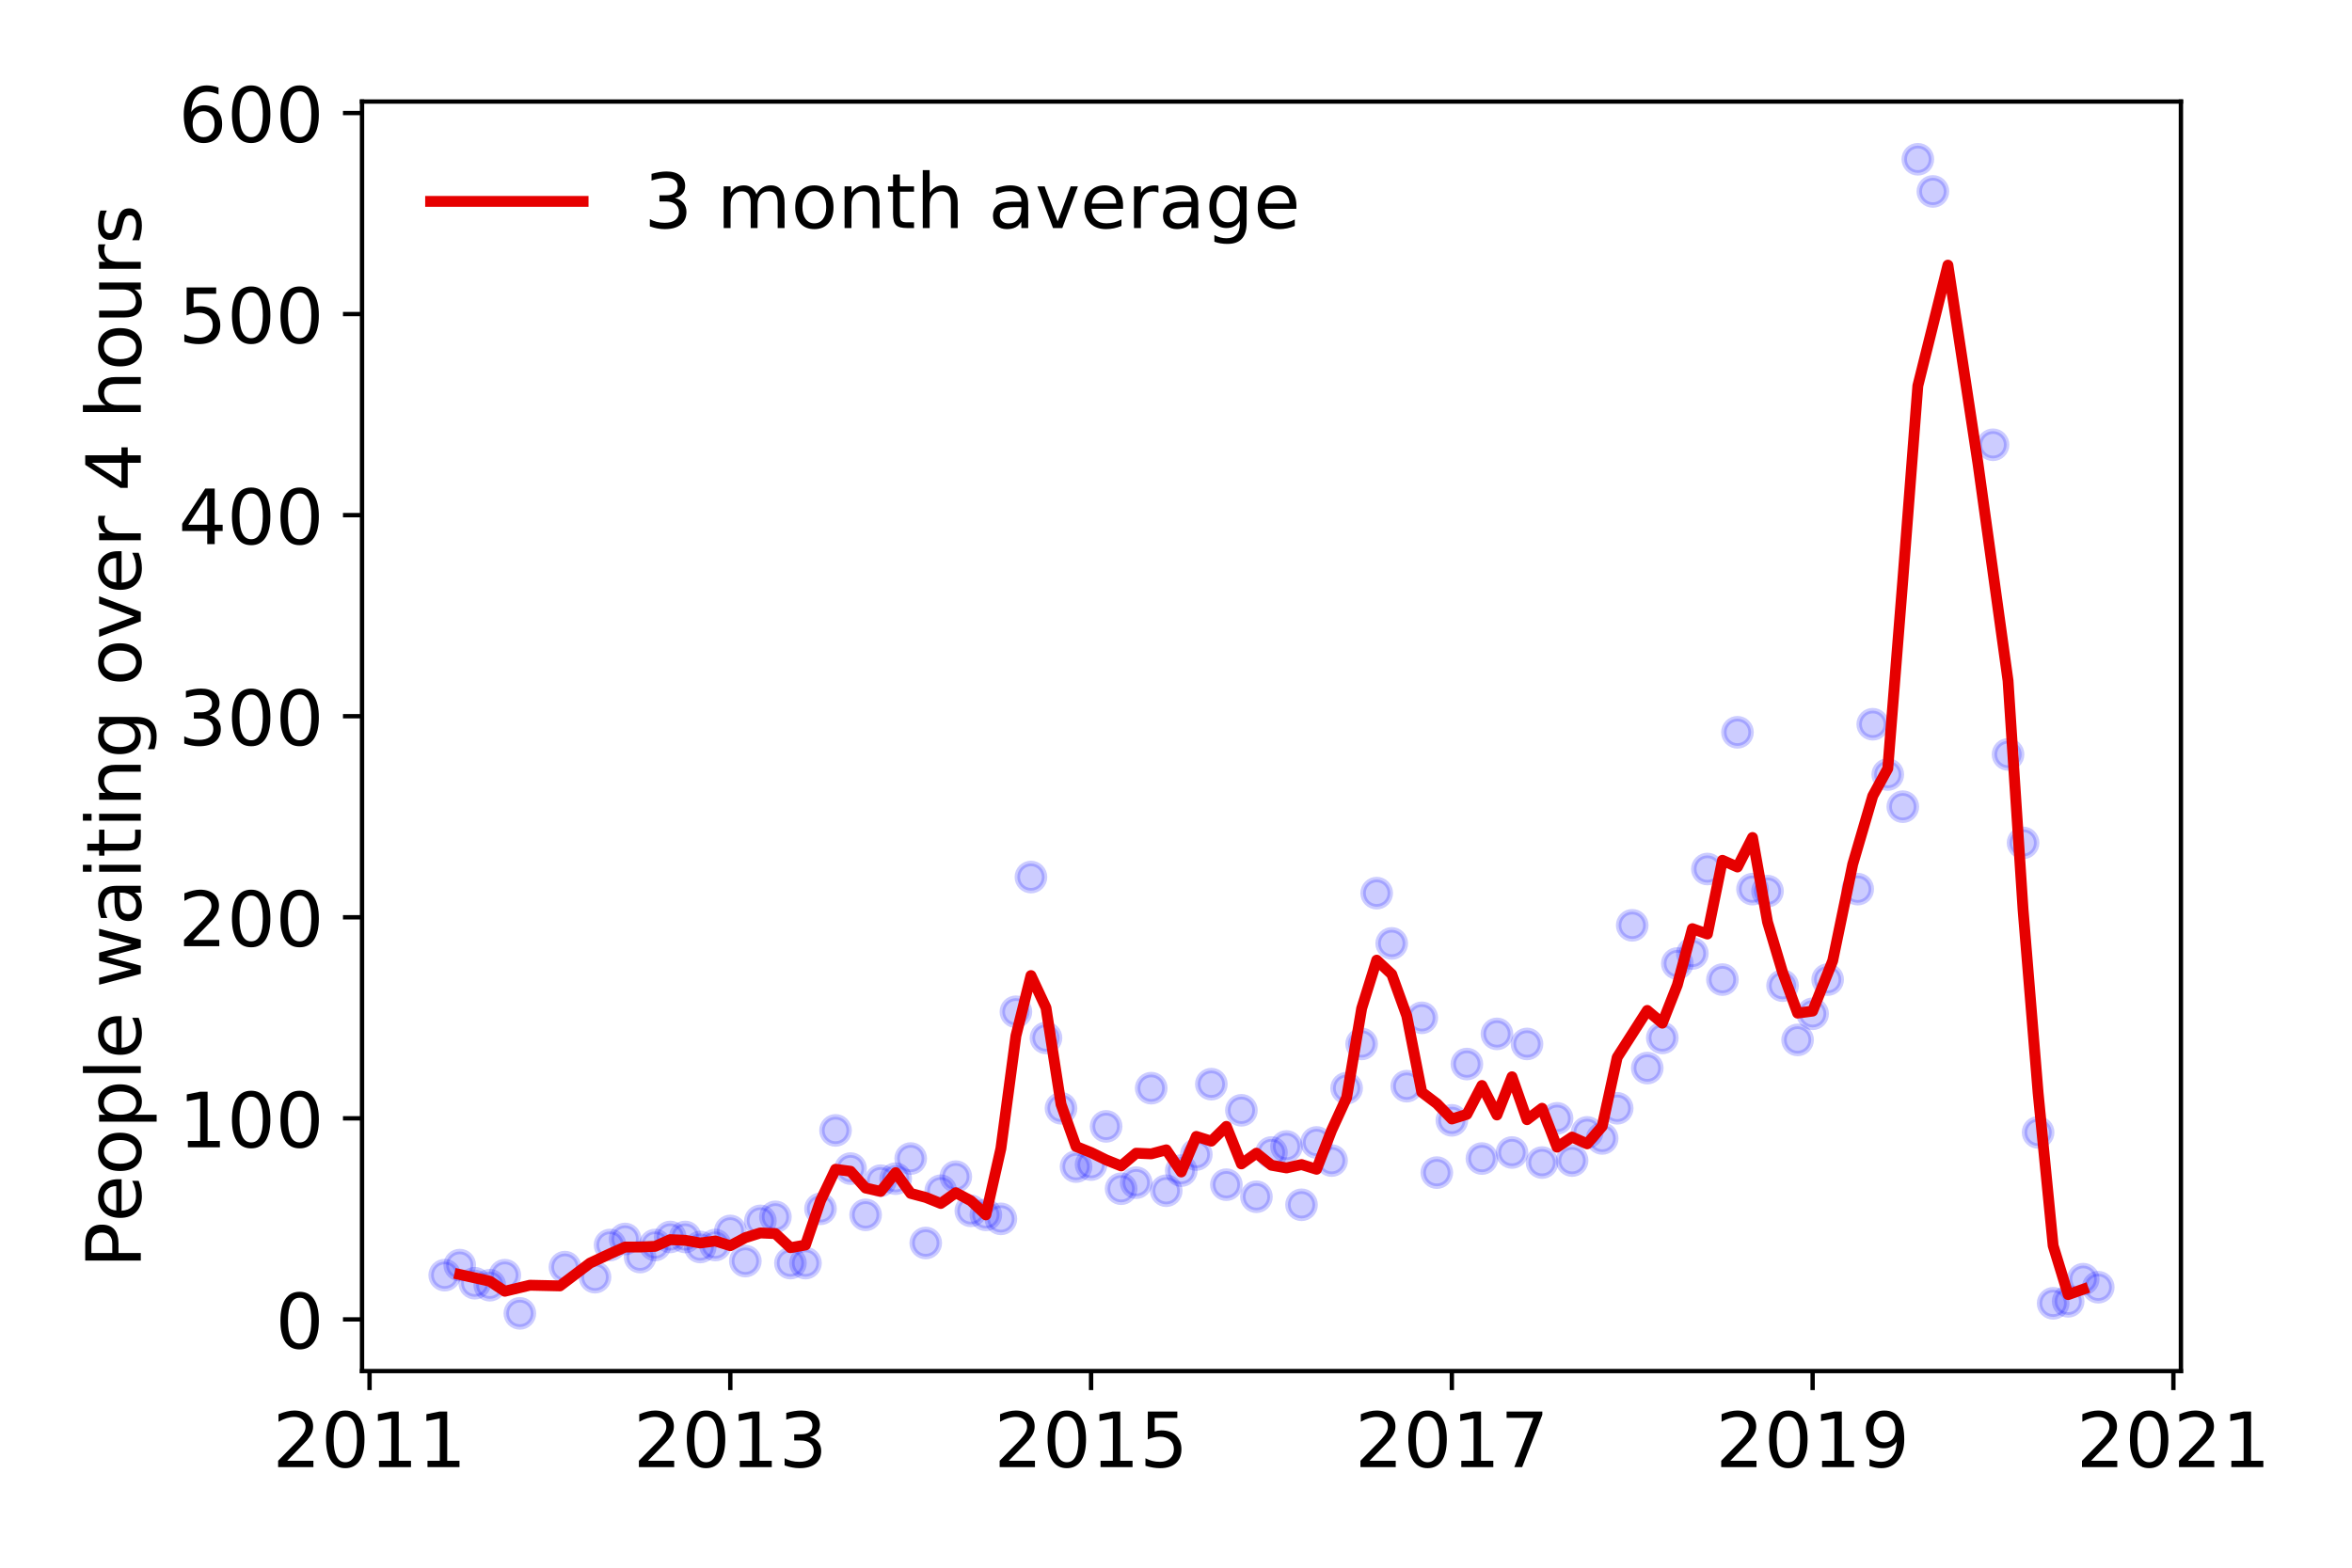 <?xml version="1.0" encoding="utf-8" standalone="no"?>
<!DOCTYPE svg PUBLIC "-//W3C//DTD SVG 1.1//EN"
  "http://www.w3.org/Graphics/SVG/1.1/DTD/svg11.dtd">
<!-- Created with matplotlib (https://matplotlib.org/) -->
<svg height="288pt" version="1.1" viewBox="0 0 432 288" width="432pt" xmlns="http://www.w3.org/2000/svg" xmlns:xlink="http://www.w3.org/1999/xlink">
 <defs>
  <style type="text/css">
*{stroke-linecap:butt;stroke-linejoin:round;}
  </style>
 </defs>
 <g id="figure_1">
  <g id="patch_1">
   <path d="M 0 288 
L 432 288 
L 432 0 
L 0 0 
z
" style="fill:#ffffff;"/>
  </g>
  <g id="axes_1">
   <g id="patch_2">
    <path d="M 66.495 251.88 
L 400.576 251.88 
L 400.576 18.657 
L 66.495 18.657 
z
" style="fill:#ffffff;"/>
   </g>
   <g id="matplotlib.axis_1">
    <g id="xtick_1">
     <g id="line2d_1">
      <defs>
       <path d="M 0 0 
L 0 3.5 
" id="mb1118b77b4" style="stroke:#000000;stroke-width:0.8;"/>
      </defs>
      <g>
       <use style="stroke:#000000;stroke-width:0.8;" x="67.876" xlink:href="#mb1118b77b4" y="251.88"/>
      </g>
     </g>
     <g id="text_1">
      <!-- 2011 -->
      <defs>
       <path d="M 19.188 8.297 
L 53.609 8.297 
L 53.609 0 
L 7.328 0 
L 7.328 8.297 
Q 12.938 14.109 22.625 23.891 
Q 32.328 33.688 34.812 36.531 
Q 39.547 41.844 41.422 45.531 
Q 43.312 49.219 43.312 52.781 
Q 43.312 58.594 39.234 62.25 
Q 35.156 65.922 28.609 65.922 
Q 23.969 65.922 18.812 64.312 
Q 13.672 62.703 7.812 59.422 
L 7.812 69.391 
Q 13.766 71.781 18.938 73 
Q 24.125 74.219 28.422 74.219 
Q 39.75 74.219 46.484 68.547 
Q 53.219 62.891 53.219 53.422 
Q 53.219 48.922 51.531 44.891 
Q 49.859 40.875 45.406 35.406 
Q 44.188 33.984 37.641 27.219 
Q 31.109 20.453 19.188 8.297 
z
" id="DejaVuSans-50"/>
       <path d="M 31.781 66.406 
Q 24.172 66.406 20.328 58.906 
Q 16.5 51.422 16.5 36.375 
Q 16.5 21.391 20.328 13.891 
Q 24.172 6.391 31.781 6.391 
Q 39.453 6.391 43.281 13.891 
Q 47.125 21.391 47.125 36.375 
Q 47.125 51.422 43.281 58.906 
Q 39.453 66.406 31.781 66.406 
z
M 31.781 74.219 
Q 44.047 74.219 50.516 64.516 
Q 56.984 54.828 56.984 36.375 
Q 56.984 17.969 50.516 8.266 
Q 44.047 -1.422 31.781 -1.422 
Q 19.531 -1.422 13.062 8.266 
Q 6.594 17.969 6.594 36.375 
Q 6.594 54.828 13.062 64.516 
Q 19.531 74.219 31.781 74.219 
z
" id="DejaVuSans-48"/>
       <path d="M 12.406 8.297 
L 28.516 8.297 
L 28.516 63.922 
L 10.984 60.406 
L 10.984 69.391 
L 28.422 72.906 
L 38.281 72.906 
L 38.281 8.297 
L 54.391 8.297 
L 54.391 0 
L 12.406 0 
z
" id="DejaVuSans-49"/>
      </defs>
      <g transform="translate(50.06 269.518)scale(0.14 -0.14)">
       <use xlink:href="#DejaVuSans-50"/>
       <use x="63.623" xlink:href="#DejaVuSans-48"/>
       <use x="127.246" xlink:href="#DejaVuSans-49"/>
       <use x="190.869" xlink:href="#DejaVuSans-49"/>
      </g>
     </g>
    </g>
    <g id="xtick_2">
     <g id="line2d_2">
      <g>
       <use style="stroke:#000000;stroke-width:0.8;" x="134.139" xlink:href="#mb1118b77b4" y="251.88"/>
      </g>
     </g>
     <g id="text_2">
      <!-- 2013 -->
      <defs>
       <path d="M 40.578 39.312 
Q 47.656 37.797 51.625 33 
Q 55.609 28.219 55.609 21.188 
Q 55.609 10.406 48.188 4.484 
Q 40.766 -1.422 27.094 -1.422 
Q 22.516 -1.422 17.656 -0.516 
Q 12.797 0.391 7.625 2.203 
L 7.625 11.719 
Q 11.719 9.328 16.594 8.109 
Q 21.484 6.891 26.812 6.891 
Q 36.078 6.891 40.938 10.547 
Q 45.797 14.203 45.797 21.188 
Q 45.797 27.641 41.281 31.266 
Q 36.766 34.906 28.719 34.906 
L 20.219 34.906 
L 20.219 43.016 
L 29.109 43.016 
Q 36.375 43.016 40.234 45.922 
Q 44.094 48.828 44.094 54.297 
Q 44.094 59.906 40.109 62.906 
Q 36.141 65.922 28.719 65.922 
Q 24.656 65.922 20.016 65.031 
Q 15.375 64.156 9.812 62.312 
L 9.812 71.094 
Q 15.438 72.656 20.344 73.438 
Q 25.25 74.219 29.594 74.219 
Q 40.828 74.219 47.359 69.109 
Q 53.906 64.016 53.906 55.328 
Q 53.906 49.266 50.438 45.094 
Q 46.969 40.922 40.578 39.312 
z
" id="DejaVuSans-51"/>
      </defs>
      <g transform="translate(116.324 269.518)scale(0.14 -0.14)">
       <use xlink:href="#DejaVuSans-50"/>
       <use x="63.623" xlink:href="#DejaVuSans-48"/>
       <use x="127.246" xlink:href="#DejaVuSans-49"/>
       <use x="190.869" xlink:href="#DejaVuSans-51"/>
      </g>
     </g>
    </g>
    <g id="xtick_3">
     <g id="line2d_3">
      <g>
       <use style="stroke:#000000;stroke-width:0.8;" x="200.403" xlink:href="#mb1118b77b4" y="251.88"/>
      </g>
     </g>
     <g id="text_3">
      <!-- 2015 -->
      <defs>
       <path d="M 10.797 72.906 
L 49.516 72.906 
L 49.516 64.594 
L 19.828 64.594 
L 19.828 46.734 
Q 21.969 47.469 24.109 47.828 
Q 26.266 48.188 28.422 48.188 
Q 40.625 48.188 47.75 41.5 
Q 54.891 34.812 54.891 23.391 
Q 54.891 11.625 47.562 5.094 
Q 40.234 -1.422 26.906 -1.422 
Q 22.312 -1.422 17.547 -0.641 
Q 12.797 0.141 7.719 1.703 
L 7.719 11.625 
Q 12.109 9.234 16.797 8.062 
Q 21.484 6.891 26.703 6.891 
Q 35.156 6.891 40.078 11.328 
Q 45.016 15.766 45.016 23.391 
Q 45.016 31 40.078 35.438 
Q 35.156 39.891 26.703 39.891 
Q 22.75 39.891 18.812 39.016 
Q 14.891 38.141 10.797 36.281 
z
" id="DejaVuSans-53"/>
      </defs>
      <g transform="translate(182.588 269.518)scale(0.14 -0.14)">
       <use xlink:href="#DejaVuSans-50"/>
       <use x="63.623" xlink:href="#DejaVuSans-48"/>
       <use x="127.246" xlink:href="#DejaVuSans-49"/>
       <use x="190.869" xlink:href="#DejaVuSans-53"/>
      </g>
     </g>
    </g>
    <g id="xtick_4">
     <g id="line2d_4">
      <g>
       <use style="stroke:#000000;stroke-width:0.8;" x="266.667" xlink:href="#mb1118b77b4" y="251.88"/>
      </g>
     </g>
     <g id="text_4">
      <!-- 2017 -->
      <defs>
       <path d="M 8.203 72.906 
L 55.078 72.906 
L 55.078 68.703 
L 28.609 0 
L 18.312 0 
L 43.219 64.594 
L 8.203 64.594 
z
" id="DejaVuSans-55"/>
      </defs>
      <g transform="translate(248.852 269.518)scale(0.14 -0.14)">
       <use xlink:href="#DejaVuSans-50"/>
       <use x="63.623" xlink:href="#DejaVuSans-48"/>
       <use x="127.246" xlink:href="#DejaVuSans-49"/>
       <use x="190.869" xlink:href="#DejaVuSans-55"/>
      </g>
     </g>
    </g>
    <g id="xtick_5">
     <g id="line2d_5">
      <g>
       <use style="stroke:#000000;stroke-width:0.8;" x="332.931" xlink:href="#mb1118b77b4" y="251.88"/>
      </g>
     </g>
     <g id="text_5">
      <!-- 2019 -->
      <defs>
       <path d="M 10.984 1.516 
L 10.984 10.5 
Q 14.703 8.734 18.5 7.812 
Q 22.312 6.891 25.984 6.891 
Q 35.75 6.891 40.891 13.453 
Q 46.047 20.016 46.781 33.406 
Q 43.953 29.203 39.594 26.953 
Q 35.25 24.703 29.984 24.703 
Q 19.047 24.703 12.672 31.312 
Q 6.297 37.938 6.297 49.422 
Q 6.297 60.641 12.938 67.422 
Q 19.578 74.219 30.609 74.219 
Q 43.266 74.219 49.922 64.516 
Q 56.594 54.828 56.594 36.375 
Q 56.594 19.141 48.406 8.859 
Q 40.234 -1.422 26.422 -1.422 
Q 22.703 -1.422 18.891 -0.688 
Q 15.094 0.047 10.984 1.516 
z
M 30.609 32.422 
Q 37.25 32.422 41.125 36.953 
Q 45.016 41.5 45.016 49.422 
Q 45.016 57.281 41.125 61.844 
Q 37.25 66.406 30.609 66.406 
Q 23.969 66.406 20.094 61.844 
Q 16.219 57.281 16.219 49.422 
Q 16.219 41.5 20.094 36.953 
Q 23.969 32.422 30.609 32.422 
z
" id="DejaVuSans-57"/>
      </defs>
      <g transform="translate(315.116 269.518)scale(0.14 -0.14)">
       <use xlink:href="#DejaVuSans-50"/>
       <use x="63.623" xlink:href="#DejaVuSans-48"/>
       <use x="127.246" xlink:href="#DejaVuSans-49"/>
       <use x="190.869" xlink:href="#DejaVuSans-57"/>
      </g>
     </g>
    </g>
    <g id="xtick_6">
     <g id="line2d_6">
      <g>
       <use style="stroke:#000000;stroke-width:0.8;" x="399.195" xlink:href="#mb1118b77b4" y="251.88"/>
      </g>
     </g>
     <g id="text_6">
      <!-- 2021 -->
      <g transform="translate(381.38 269.518)scale(0.14 -0.14)">
       <use xlink:href="#DejaVuSans-50"/>
       <use x="63.623" xlink:href="#DejaVuSans-48"/>
       <use x="127.246" xlink:href="#DejaVuSans-50"/>
       <use x="190.869" xlink:href="#DejaVuSans-49"/>
      </g>
     </g>
    </g>
   </g>
   <g id="matplotlib.axis_2">
    <g id="ytick_1">
     <g id="line2d_7">
      <defs>
       <path d="M 0 0 
L -3.5 0 
" id="m82f317db8a" style="stroke:#000000;stroke-width:0.8;"/>
      </defs>
      <g>
       <use style="stroke:#000000;stroke-width:0.8;" x="66.495" xlink:href="#m82f317db8a" y="242.387"/>
      </g>
     </g>
     <g id="text_7">
      <!-- 0 -->
      <g transform="translate(50.587 247.706)scale(0.14 -0.14)">
       <use xlink:href="#DejaVuSans-48"/>
      </g>
     </g>
    </g>
    <g id="ytick_2">
     <g id="line2d_8">
      <g>
       <use style="stroke:#000000;stroke-width:0.8;" x="66.495" xlink:href="#m82f317db8a" y="205.45"/>
      </g>
     </g>
     <g id="text_8">
      <!-- 100 -->
      <g transform="translate(32.773 210.769)scale(0.14 -0.14)">
       <use xlink:href="#DejaVuSans-49"/>
       <use x="63.623" xlink:href="#DejaVuSans-48"/>
       <use x="127.246" xlink:href="#DejaVuSans-48"/>
      </g>
     </g>
    </g>
    <g id="ytick_3">
     <g id="line2d_9">
      <g>
       <use style="stroke:#000000;stroke-width:0.8;" x="66.495" xlink:href="#m82f317db8a" y="168.512"/>
      </g>
     </g>
     <g id="text_9">
      <!-- 200 -->
      <g transform="translate(32.773 173.831)scale(0.14 -0.14)">
       <use xlink:href="#DejaVuSans-50"/>
       <use x="63.623" xlink:href="#DejaVuSans-48"/>
       <use x="127.246" xlink:href="#DejaVuSans-48"/>
      </g>
     </g>
    </g>
    <g id="ytick_4">
     <g id="line2d_10">
      <g>
       <use style="stroke:#000000;stroke-width:0.8;" x="66.495" xlink:href="#m82f317db8a" y="131.575"/>
      </g>
     </g>
     <g id="text_10">
      <!-- 300 -->
      <g transform="translate(32.773 136.894)scale(0.14 -0.14)">
       <use xlink:href="#DejaVuSans-51"/>
       <use x="63.623" xlink:href="#DejaVuSans-48"/>
       <use x="127.246" xlink:href="#DejaVuSans-48"/>
      </g>
     </g>
    </g>
    <g id="ytick_5">
     <g id="line2d_11">
      <g>
       <use style="stroke:#000000;stroke-width:0.8;" x="66.495" xlink:href="#m82f317db8a" y="94.637"/>
      </g>
     </g>
     <g id="text_11">
      <!-- 400 -->
      <defs>
       <path d="M 37.797 64.312 
L 12.891 25.391 
L 37.797 25.391 
z
M 35.203 72.906 
L 47.609 72.906 
L 47.609 25.391 
L 58.016 25.391 
L 58.016 17.188 
L 47.609 17.188 
L 47.609 0 
L 37.797 0 
L 37.797 17.188 
L 4.891 17.188 
L 4.891 26.703 
z
" id="DejaVuSans-52"/>
      </defs>
      <g transform="translate(32.773 99.956)scale(0.14 -0.14)">
       <use xlink:href="#DejaVuSans-52"/>
       <use x="63.623" xlink:href="#DejaVuSans-48"/>
       <use x="127.246" xlink:href="#DejaVuSans-48"/>
      </g>
     </g>
    </g>
    <g id="ytick_6">
     <g id="line2d_12">
      <g>
       <use style="stroke:#000000;stroke-width:0.8;" x="66.495" xlink:href="#m82f317db8a" y="57.7"/>
      </g>
     </g>
     <g id="text_12">
      <!-- 500 -->
      <g transform="translate(32.773 63.019)scale(0.14 -0.14)">
       <use xlink:href="#DejaVuSans-53"/>
       <use x="63.623" xlink:href="#DejaVuSans-48"/>
       <use x="127.246" xlink:href="#DejaVuSans-48"/>
      </g>
     </g>
    </g>
    <g id="ytick_7">
     <g id="line2d_13">
      <g>
       <use style="stroke:#000000;stroke-width:0.8;" x="66.495" xlink:href="#m82f317db8a" y="20.762"/>
      </g>
     </g>
     <g id="text_13">
      <!-- 600 -->
      <defs>
       <path d="M 33.016 40.375 
Q 26.375 40.375 22.484 35.828 
Q 18.609 31.297 18.609 23.391 
Q 18.609 15.531 22.484 10.953 
Q 26.375 6.391 33.016 6.391 
Q 39.656 6.391 43.531 10.953 
Q 47.406 15.531 47.406 23.391 
Q 47.406 31.297 43.531 35.828 
Q 39.656 40.375 33.016 40.375 
z
M 52.594 71.297 
L 52.594 62.312 
Q 48.875 64.062 45.094 64.984 
Q 41.312 65.922 37.594 65.922 
Q 27.828 65.922 22.672 59.328 
Q 17.531 52.734 16.797 39.406 
Q 19.672 43.656 24.016 45.922 
Q 28.375 48.188 33.594 48.188 
Q 44.578 48.188 50.953 41.516 
Q 57.328 34.859 57.328 23.391 
Q 57.328 12.156 50.688 5.359 
Q 44.047 -1.422 33.016 -1.422 
Q 20.359 -1.422 13.672 8.266 
Q 6.984 17.969 6.984 36.375 
Q 6.984 53.656 15.188 63.938 
Q 23.391 74.219 37.203 74.219 
Q 40.922 74.219 44.703 73.484 
Q 48.484 72.75 52.594 71.297 
z
" id="DejaVuSans-54"/>
      </defs>
      <g transform="translate(32.773 26.081)scale(0.14 -0.14)">
       <use xlink:href="#DejaVuSans-54"/>
       <use x="63.623" xlink:href="#DejaVuSans-48"/>
       <use x="127.246" xlink:href="#DejaVuSans-48"/>
      </g>
     </g>
    </g>
    <g id="text_14">
     <!-- People waiting over 4 hours -->
     <defs>
      <path d="M 19.672 64.797 
L 19.672 37.406 
L 32.078 37.406 
Q 38.969 37.406 42.719 40.969 
Q 46.484 44.531 46.484 51.125 
Q 46.484 57.672 42.719 61.234 
Q 38.969 64.797 32.078 64.797 
z
M 9.812 72.906 
L 32.078 72.906 
Q 44.344 72.906 50.609 67.359 
Q 56.891 61.812 56.891 51.125 
Q 56.891 40.328 50.609 34.812 
Q 44.344 29.297 32.078 29.297 
L 19.672 29.297 
L 19.672 0 
L 9.812 0 
z
" id="DejaVuSans-80"/>
      <path d="M 56.203 29.594 
L 56.203 25.203 
L 14.891 25.203 
Q 15.484 15.922 20.484 11.062 
Q 25.484 6.203 34.422 6.203 
Q 39.594 6.203 44.453 7.469 
Q 49.312 8.734 54.109 11.281 
L 54.109 2.781 
Q 49.266 0.734 44.188 -0.344 
Q 39.109 -1.422 33.891 -1.422 
Q 20.797 -1.422 13.156 6.188 
Q 5.516 13.812 5.516 26.812 
Q 5.516 40.234 12.766 48.109 
Q 20.016 56 32.328 56 
Q 43.359 56 49.781 48.891 
Q 56.203 41.797 56.203 29.594 
z
M 47.219 32.234 
Q 47.125 39.594 43.094 43.984 
Q 39.062 48.391 32.422 48.391 
Q 24.906 48.391 20.391 44.141 
Q 15.875 39.891 15.188 32.172 
z
" id="DejaVuSans-101"/>
      <path d="M 30.609 48.391 
Q 23.391 48.391 19.188 42.75 
Q 14.984 37.109 14.984 27.297 
Q 14.984 17.484 19.156 11.844 
Q 23.344 6.203 30.609 6.203 
Q 37.797 6.203 41.984 11.859 
Q 46.188 17.531 46.188 27.297 
Q 46.188 37.016 41.984 42.703 
Q 37.797 48.391 30.609 48.391 
z
M 30.609 56 
Q 42.328 56 49.016 48.375 
Q 55.719 40.766 55.719 27.297 
Q 55.719 13.875 49.016 6.219 
Q 42.328 -1.422 30.609 -1.422 
Q 18.844 -1.422 12.172 6.219 
Q 5.516 13.875 5.516 27.297 
Q 5.516 40.766 12.172 48.375 
Q 18.844 56 30.609 56 
z
" id="DejaVuSans-111"/>
      <path d="M 18.109 8.203 
L 18.109 -20.797 
L 9.078 -20.797 
L 9.078 54.688 
L 18.109 54.688 
L 18.109 46.391 
Q 20.953 51.266 25.266 53.625 
Q 29.594 56 35.594 56 
Q 45.562 56 51.781 48.094 
Q 58.016 40.188 58.016 27.297 
Q 58.016 14.406 51.781 6.484 
Q 45.562 -1.422 35.594 -1.422 
Q 29.594 -1.422 25.266 0.953 
Q 20.953 3.328 18.109 8.203 
z
M 48.688 27.297 
Q 48.688 37.203 44.609 42.844 
Q 40.531 48.484 33.406 48.484 
Q 26.266 48.484 22.188 42.844 
Q 18.109 37.203 18.109 27.297 
Q 18.109 17.391 22.188 11.75 
Q 26.266 6.109 33.406 6.109 
Q 40.531 6.109 44.609 11.75 
Q 48.688 17.391 48.688 27.297 
z
" id="DejaVuSans-112"/>
      <path d="M 9.422 75.984 
L 18.406 75.984 
L 18.406 0 
L 9.422 0 
z
" id="DejaVuSans-108"/>
      <path id="DejaVuSans-32"/>
      <path d="M 4.203 54.688 
L 13.188 54.688 
L 24.422 12.016 
L 35.594 54.688 
L 46.188 54.688 
L 57.422 12.016 
L 68.609 54.688 
L 77.594 54.688 
L 63.281 0 
L 52.688 0 
L 40.922 44.828 
L 29.109 0 
L 18.5 0 
z
" id="DejaVuSans-119"/>
      <path d="M 34.281 27.484 
Q 23.391 27.484 19.188 25 
Q 14.984 22.516 14.984 16.5 
Q 14.984 11.719 18.141 8.906 
Q 21.297 6.109 26.703 6.109 
Q 34.188 6.109 38.703 11.406 
Q 43.219 16.703 43.219 25.484 
L 43.219 27.484 
z
M 52.203 31.203 
L 52.203 0 
L 43.219 0 
L 43.219 8.297 
Q 40.141 3.328 35.547 0.953 
Q 30.953 -1.422 24.312 -1.422 
Q 15.922 -1.422 10.953 3.297 
Q 6 8.016 6 15.922 
Q 6 25.141 12.172 29.828 
Q 18.359 34.516 30.609 34.516 
L 43.219 34.516 
L 43.219 35.406 
Q 43.219 41.609 39.141 45 
Q 35.062 48.391 27.688 48.391 
Q 23 48.391 18.547 47.266 
Q 14.109 46.141 10.016 43.891 
L 10.016 52.203 
Q 14.938 54.109 19.578 55.047 
Q 24.219 56 28.609 56 
Q 40.484 56 46.344 49.844 
Q 52.203 43.703 52.203 31.203 
z
" id="DejaVuSans-97"/>
      <path d="M 9.422 54.688 
L 18.406 54.688 
L 18.406 0 
L 9.422 0 
z
M 9.422 75.984 
L 18.406 75.984 
L 18.406 64.594 
L 9.422 64.594 
z
" id="DejaVuSans-105"/>
      <path d="M 18.312 70.219 
L 18.312 54.688 
L 36.812 54.688 
L 36.812 47.703 
L 18.312 47.703 
L 18.312 18.016 
Q 18.312 11.328 20.141 9.422 
Q 21.969 7.516 27.594 7.516 
L 36.812 7.516 
L 36.812 0 
L 27.594 0 
Q 17.188 0 13.234 3.875 
Q 9.281 7.766 9.281 18.016 
L 9.281 47.703 
L 2.688 47.703 
L 2.688 54.688 
L 9.281 54.688 
L 9.281 70.219 
z
" id="DejaVuSans-116"/>
      <path d="M 54.891 33.016 
L 54.891 0 
L 45.906 0 
L 45.906 32.719 
Q 45.906 40.484 42.875 44.328 
Q 39.844 48.188 33.797 48.188 
Q 26.516 48.188 22.312 43.547 
Q 18.109 38.922 18.109 30.906 
L 18.109 0 
L 9.078 0 
L 9.078 54.688 
L 18.109 54.688 
L 18.109 46.188 
Q 21.344 51.125 25.703 53.562 
Q 30.078 56 35.797 56 
Q 45.219 56 50.047 50.172 
Q 54.891 44.344 54.891 33.016 
z
" id="DejaVuSans-110"/>
      <path d="M 45.406 27.984 
Q 45.406 37.75 41.375 43.109 
Q 37.359 48.484 30.078 48.484 
Q 22.859 48.484 18.828 43.109 
Q 14.797 37.75 14.797 27.984 
Q 14.797 18.266 18.828 12.891 
Q 22.859 7.516 30.078 7.516 
Q 37.359 7.516 41.375 12.891 
Q 45.406 18.266 45.406 27.984 
z
M 54.391 6.781 
Q 54.391 -7.172 48.188 -13.984 
Q 42 -20.797 29.203 -20.797 
Q 24.469 -20.797 20.266 -20.094 
Q 16.062 -19.391 12.109 -17.922 
L 12.109 -9.188 
Q 16.062 -11.328 19.922 -12.344 
Q 23.781 -13.375 27.781 -13.375 
Q 36.625 -13.375 41.016 -8.766 
Q 45.406 -4.156 45.406 5.172 
L 45.406 9.625 
Q 42.625 4.781 38.281 2.391 
Q 33.938 0 27.875 0 
Q 17.828 0 11.672 7.656 
Q 5.516 15.328 5.516 27.984 
Q 5.516 40.672 11.672 48.328 
Q 17.828 56 27.875 56 
Q 33.938 56 38.281 53.609 
Q 42.625 51.219 45.406 46.391 
L 45.406 54.688 
L 54.391 54.688 
z
" id="DejaVuSans-103"/>
      <path d="M 2.984 54.688 
L 12.5 54.688 
L 29.594 8.797 
L 46.688 54.688 
L 56.203 54.688 
L 35.688 0 
L 23.484 0 
z
" id="DejaVuSans-118"/>
      <path d="M 41.109 46.297 
Q 39.594 47.172 37.812 47.578 
Q 36.031 48 33.891 48 
Q 26.266 48 22.188 43.047 
Q 18.109 38.094 18.109 28.812 
L 18.109 0 
L 9.078 0 
L 9.078 54.688 
L 18.109 54.688 
L 18.109 46.188 
Q 20.953 51.172 25.484 53.578 
Q 30.031 56 36.531 56 
Q 37.453 56 38.578 55.875 
Q 39.703 55.766 41.062 55.516 
z
" id="DejaVuSans-114"/>
      <path d="M 54.891 33.016 
L 54.891 0 
L 45.906 0 
L 45.906 32.719 
Q 45.906 40.484 42.875 44.328 
Q 39.844 48.188 33.797 48.188 
Q 26.516 48.188 22.312 43.547 
Q 18.109 38.922 18.109 30.906 
L 18.109 0 
L 9.078 0 
L 9.078 75.984 
L 18.109 75.984 
L 18.109 46.188 
Q 21.344 51.125 25.703 53.562 
Q 30.078 56 35.797 56 
Q 45.219 56 50.047 50.172 
Q 54.891 44.344 54.891 33.016 
z
" id="DejaVuSans-104"/>
      <path d="M 8.5 21.578 
L 8.5 54.688 
L 17.484 54.688 
L 17.484 21.922 
Q 17.484 14.156 20.5 10.266 
Q 23.531 6.391 29.594 6.391 
Q 36.859 6.391 41.078 11.031 
Q 45.312 15.672 45.312 23.688 
L 45.312 54.688 
L 54.297 54.688 
L 54.297 0 
L 45.312 0 
L 45.312 8.406 
Q 42.047 3.422 37.719 1 
Q 33.406 -1.422 27.688 -1.422 
Q 18.266 -1.422 13.375 4.438 
Q 8.5 10.297 8.5 21.578 
z
M 31.109 56 
z
" id="DejaVuSans-117"/>
      <path d="M 44.281 53.078 
L 44.281 44.578 
Q 40.484 46.531 36.375 47.5 
Q 32.281 48.484 27.875 48.484 
Q 21.188 48.484 17.844 46.438 
Q 14.5 44.391 14.5 40.281 
Q 14.5 37.156 16.891 35.375 
Q 19.281 33.594 26.516 31.984 
L 29.594 31.297 
Q 39.156 29.25 43.188 25.516 
Q 47.219 21.781 47.219 15.094 
Q 47.219 7.469 41.188 3.016 
Q 35.156 -1.422 24.609 -1.422 
Q 20.219 -1.422 15.453 -0.562 
Q 10.688 0.297 5.422 2 
L 5.422 11.281 
Q 10.406 8.688 15.234 7.391 
Q 20.062 6.109 24.812 6.109 
Q 31.156 6.109 34.562 8.281 
Q 37.984 10.453 37.984 14.406 
Q 37.984 18.062 35.516 20.016 
Q 33.062 21.969 24.703 23.781 
L 21.578 24.516 
Q 13.234 26.266 9.516 29.906 
Q 5.812 33.547 5.812 39.891 
Q 5.812 47.609 11.281 51.797 
Q 16.75 56 26.812 56 
Q 31.781 56 36.172 55.266 
Q 40.578 54.547 44.281 53.078 
z
" id="DejaVuSans-115"/>
     </defs>
     <g transform="translate(25.861 232.944)rotate(-90)scale(0.14 -0.14)">
      <use xlink:href="#DejaVuSans-80"/>
      <use x="60.256" xlink:href="#DejaVuSans-101"/>
      <use x="121.779" xlink:href="#DejaVuSans-111"/>
      <use x="182.961" xlink:href="#DejaVuSans-112"/>
      <use x="246.438" xlink:href="#DejaVuSans-108"/>
      <use x="274.221" xlink:href="#DejaVuSans-101"/>
      <use x="335.744" xlink:href="#DejaVuSans-32"/>
      <use x="367.531" xlink:href="#DejaVuSans-119"/>
      <use x="449.318" xlink:href="#DejaVuSans-97"/>
      <use x="510.598" xlink:href="#DejaVuSans-105"/>
      <use x="538.381" xlink:href="#DejaVuSans-116"/>
      <use x="577.59" xlink:href="#DejaVuSans-105"/>
      <use x="605.373" xlink:href="#DejaVuSans-110"/>
      <use x="668.752" xlink:href="#DejaVuSans-103"/>
      <use x="732.229" xlink:href="#DejaVuSans-32"/>
      <use x="764.016" xlink:href="#DejaVuSans-111"/>
      <use x="825.197" xlink:href="#DejaVuSans-118"/>
      <use x="884.377" xlink:href="#DejaVuSans-101"/>
      <use x="945.9" xlink:href="#DejaVuSans-114"/>
      <use x="987.014" xlink:href="#DejaVuSans-32"/>
      <use x="1018.801" xlink:href="#DejaVuSans-52"/>
      <use x="1082.424" xlink:href="#DejaVuSans-32"/>
      <use x="1114.211" xlink:href="#DejaVuSans-104"/>
      <use x="1177.59" xlink:href="#DejaVuSans-111"/>
      <use x="1238.771" xlink:href="#DejaVuSans-117"/>
      <use x="1302.15" xlink:href="#DejaVuSans-114"/>
      <use x="1343.264" xlink:href="#DejaVuSans-115"/>
     </g>
    </g>
   </g>
   <g id="line2d_14">
    <defs>
     <path d="M 0 2.5 
C 0.663 2.5 1.299 2.237 1.768 1.768 
C 2.237 1.299 2.5 0.663 2.5 0 
C 2.5 -0.663 2.237 -1.299 1.768 -1.768 
C 1.299 -2.237 0.663 -2.5 0 -2.5 
C -0.663 -2.5 -1.299 -2.237 -1.768 -1.768 
C -2.237 -1.299 -2.5 -0.663 -2.5 0 
C -2.5 0.663 -2.237 1.299 -1.768 1.768 
C -1.299 2.237 -0.663 2.5 0 2.5 
z
" id="m7823cb94dd" style="stroke:#0000ff;stroke-opacity:0.2;"/>
    </defs>
    <g clip-path="url(#pdf21d5fc7e)">
     <use style="fill:#0000ff;fill-opacity:0.2;stroke:#0000ff;stroke-opacity:0.2;" x="385.39" xlink:href="#m7823cb94dd" y="236.477"/>
     <use style="fill:#0000ff;fill-opacity:0.2;stroke:#0000ff;stroke-opacity:0.2;" x="382.629" xlink:href="#m7823cb94dd" y="235"/>
     <use style="fill:#0000ff;fill-opacity:0.2;stroke:#0000ff;stroke-opacity:0.2;" x="379.868" xlink:href="#m7823cb94dd" y="239.063"/>
     <use style="fill:#0000ff;fill-opacity:0.2;stroke:#0000ff;stroke-opacity:0.2;" x="377.107" xlink:href="#m7823cb94dd" y="239.432"/>
     <use style="fill:#0000ff;fill-opacity:0.2;stroke:#0000ff;stroke-opacity:0.2;" x="374.346" xlink:href="#m7823cb94dd" y="208.035"/>
     <use style="fill:#0000ff;fill-opacity:0.2;stroke:#0000ff;stroke-opacity:0.2;" x="371.585" xlink:href="#m7823cb94dd" y="154.845"/>
     <use style="fill:#0000ff;fill-opacity:0.2;stroke:#0000ff;stroke-opacity:0.2;" x="368.824" xlink:href="#m7823cb94dd" y="138.593"/>
     <use style="fill:#0000ff;fill-opacity:0.2;stroke:#0000ff;stroke-opacity:0.2;" x="366.063" xlink:href="#m7823cb94dd" y="81.709"/>
     <use style="fill:#0000ff;fill-opacity:0.2;stroke:#0000ff;stroke-opacity:0.2;" x="355.019" xlink:href="#m7823cb94dd" y="35.168"/>
     <use style="fill:#0000ff;fill-opacity:0.2;stroke:#0000ff;stroke-opacity:0.2;" x="352.258" xlink:href="#m7823cb94dd" y="29.258"/>
     <use style="fill:#0000ff;fill-opacity:0.2;stroke:#0000ff;stroke-opacity:0.2;" x="349.497" xlink:href="#m7823cb94dd" y="148.197"/>
     <use style="fill:#0000ff;fill-opacity:0.2;stroke:#0000ff;stroke-opacity:0.2;" x="346.736" xlink:href="#m7823cb94dd" y="142.287"/>
     <use style="fill:#0000ff;fill-opacity:0.2;stroke:#0000ff;stroke-opacity:0.2;" x="343.975" xlink:href="#m7823cb94dd" y="133.052"/>
     <use style="fill:#0000ff;fill-opacity:0.2;stroke:#0000ff;stroke-opacity:0.2;" x="341.214" xlink:href="#m7823cb94dd" y="163.341"/>
     <use style="fill:#0000ff;fill-opacity:0.2;stroke:#0000ff;stroke-opacity:0.2;" x="335.692" xlink:href="#m7823cb94dd" y="179.963"/>
     <use style="fill:#0000ff;fill-opacity:0.2;stroke:#0000ff;stroke-opacity:0.2;" x="332.931" xlink:href="#m7823cb94dd" y="186.242"/>
     <use style="fill:#0000ff;fill-opacity:0.2;stroke:#0000ff;stroke-opacity:0.2;" x="330.17" xlink:href="#m7823cb94dd" y="191.044"/>
     <use style="fill:#0000ff;fill-opacity:0.2;stroke:#0000ff;stroke-opacity:0.2;" x="327.409" xlink:href="#m7823cb94dd" y="181.071"/>
     <use style="fill:#0000ff;fill-opacity:0.2;stroke:#0000ff;stroke-opacity:0.2;" x="324.648" xlink:href="#m7823cb94dd" y="163.71"/>
     <use style="fill:#0000ff;fill-opacity:0.2;stroke:#0000ff;stroke-opacity:0.2;" x="321.887" xlink:href="#m7823cb94dd" y="163.341"/>
     <use style="fill:#0000ff;fill-opacity:0.2;stroke:#0000ff;stroke-opacity:0.2;" x="319.126" xlink:href="#m7823cb94dd" y="134.53"/>
     <use style="fill:#0000ff;fill-opacity:0.2;stroke:#0000ff;stroke-opacity:0.2;" x="316.365" xlink:href="#m7823cb94dd" y="179.963"/>
     <use style="fill:#0000ff;fill-opacity:0.2;stroke:#0000ff;stroke-opacity:0.2;" x="313.604" xlink:href="#m7823cb94dd" y="159.647"/>
     <use style="fill:#0000ff;fill-opacity:0.2;stroke:#0000ff;stroke-opacity:0.2;" x="310.843" xlink:href="#m7823cb94dd" y="175.161"/>
     <use style="fill:#0000ff;fill-opacity:0.2;stroke:#0000ff;stroke-opacity:0.2;" x="308.082" xlink:href="#m7823cb94dd" y="177.008"/>
     <use style="fill:#0000ff;fill-opacity:0.2;stroke:#0000ff;stroke-opacity:0.2;" x="305.321" xlink:href="#m7823cb94dd" y="190.675"/>
     <use style="fill:#0000ff;fill-opacity:0.2;stroke:#0000ff;stroke-opacity:0.2;" x="302.56" xlink:href="#m7823cb94dd" y="196.215"/>
     <use style="fill:#0000ff;fill-opacity:0.2;stroke:#0000ff;stroke-opacity:0.2;" x="299.799" xlink:href="#m7823cb94dd" y="169.99"/>
     <use style="fill:#0000ff;fill-opacity:0.2;stroke:#0000ff;stroke-opacity:0.2;" x="297.038" xlink:href="#m7823cb94dd" y="203.603"/>
     <use style="fill:#0000ff;fill-opacity:0.2;stroke:#0000ff;stroke-opacity:0.2;" x="294.277" xlink:href="#m7823cb94dd" y="209.143"/>
     <use style="fill:#0000ff;fill-opacity:0.2;stroke:#0000ff;stroke-opacity:0.2;" x="291.516" xlink:href="#m7823cb94dd" y="208.035"/>
     <use style="fill:#0000ff;fill-opacity:0.2;stroke:#0000ff;stroke-opacity:0.2;" x="288.755" xlink:href="#m7823cb94dd" y="213.207"/>
     <use style="fill:#0000ff;fill-opacity:0.2;stroke:#0000ff;stroke-opacity:0.2;" x="285.994" xlink:href="#m7823cb94dd" y="205.45"/>
     <use style="fill:#0000ff;fill-opacity:0.2;stroke:#0000ff;stroke-opacity:0.2;" x="283.233" xlink:href="#m7823cb94dd" y="213.576"/>
     <use style="fill:#0000ff;fill-opacity:0.2;stroke:#0000ff;stroke-opacity:0.2;" x="280.472" xlink:href="#m7823cb94dd" y="191.783"/>
     <use style="fill:#0000ff;fill-opacity:0.2;stroke:#0000ff;stroke-opacity:0.2;" x="277.711" xlink:href="#m7823cb94dd" y="211.729"/>
     <use style="fill:#0000ff;fill-opacity:0.2;stroke:#0000ff;stroke-opacity:0.2;" x="274.95" xlink:href="#m7823cb94dd" y="189.936"/>
     <use style="fill:#0000ff;fill-opacity:0.2;stroke:#0000ff;stroke-opacity:0.2;" x="272.189" xlink:href="#m7823cb94dd" y="212.837"/>
     <use style="fill:#0000ff;fill-opacity:0.2;stroke:#0000ff;stroke-opacity:0.2;" x="269.428" xlink:href="#m7823cb94dd" y="195.477"/>
     <use style="fill:#0000ff;fill-opacity:0.2;stroke:#0000ff;stroke-opacity:0.2;" x="266.667" xlink:href="#m7823cb94dd" y="205.819"/>
     <use style="fill:#0000ff;fill-opacity:0.2;stroke:#0000ff;stroke-opacity:0.2;" x="263.906" xlink:href="#m7823cb94dd" y="215.423"/>
     <use style="fill:#0000ff;fill-opacity:0.2;stroke:#0000ff;stroke-opacity:0.2;" x="261.145" xlink:href="#m7823cb94dd" y="186.981"/>
     <use style="fill:#0000ff;fill-opacity:0.2;stroke:#0000ff;stroke-opacity:0.2;" x="258.384" xlink:href="#m7823cb94dd" y="199.54"/>
     <use style="fill:#0000ff;fill-opacity:0.2;stroke:#0000ff;stroke-opacity:0.2;" x="255.623" xlink:href="#m7823cb94dd" y="173.314"/>
     <use style="fill:#0000ff;fill-opacity:0.2;stroke:#0000ff;stroke-opacity:0.2;" x="252.862" xlink:href="#m7823cb94dd" y="164.08"/>
     <use style="fill:#0000ff;fill-opacity:0.2;stroke:#0000ff;stroke-opacity:0.2;" x="250.101" xlink:href="#m7823cb94dd" y="191.783"/>
     <use style="fill:#0000ff;fill-opacity:0.2;stroke:#0000ff;stroke-opacity:0.2;" x="247.34" xlink:href="#m7823cb94dd" y="199.909"/>
     <use style="fill:#0000ff;fill-opacity:0.2;stroke:#0000ff;stroke-opacity:0.2;" x="244.579" xlink:href="#m7823cb94dd" y="213.207"/>
     <use style="fill:#0000ff;fill-opacity:0.2;stroke:#0000ff;stroke-opacity:0.2;" x="241.818" xlink:href="#m7823cb94dd" y="209.882"/>
     <use style="fill:#0000ff;fill-opacity:0.2;stroke:#0000ff;stroke-opacity:0.2;" x="239.057" xlink:href="#m7823cb94dd" y="221.333"/>
     <use style="fill:#0000ff;fill-opacity:0.2;stroke:#0000ff;stroke-opacity:0.2;" x="236.296" xlink:href="#m7823cb94dd" y="210.621"/>
     <use style="fill:#0000ff;fill-opacity:0.2;stroke:#0000ff;stroke-opacity:0.2;" x="233.535" xlink:href="#m7823cb94dd" y="211.729"/>
     <use style="fill:#0000ff;fill-opacity:0.2;stroke:#0000ff;stroke-opacity:0.2;" x="230.774" xlink:href="#m7823cb94dd" y="219.855"/>
     <use style="fill:#0000ff;fill-opacity:0.2;stroke:#0000ff;stroke-opacity:0.2;" x="228.013" xlink:href="#m7823cb94dd" y="203.972"/>
     <use style="fill:#0000ff;fill-opacity:0.2;stroke:#0000ff;stroke-opacity:0.2;" x="225.252" xlink:href="#m7823cb94dd" y="217.639"/>
     <use style="fill:#0000ff;fill-opacity:0.2;stroke:#0000ff;stroke-opacity:0.2;" x="222.491" xlink:href="#m7823cb94dd" y="199.17"/>
     <use style="fill:#0000ff;fill-opacity:0.2;stroke:#0000ff;stroke-opacity:0.2;" x="219.73" xlink:href="#m7823cb94dd" y="212.098"/>
     <use style="fill:#0000ff;fill-opacity:0.2;stroke:#0000ff;stroke-opacity:0.2;" x="216.969" xlink:href="#m7823cb94dd" y="215.053"/>
     <use style="fill:#0000ff;fill-opacity:0.2;stroke:#0000ff;stroke-opacity:0.2;" x="214.208" xlink:href="#m7823cb94dd" y="218.747"/>
     <use style="fill:#0000ff;fill-opacity:0.2;stroke:#0000ff;stroke-opacity:0.2;" x="211.447" xlink:href="#m7823cb94dd" y="199.909"/>
     <use style="fill:#0000ff;fill-opacity:0.2;stroke:#0000ff;stroke-opacity:0.2;" x="208.686" xlink:href="#m7823cb94dd" y="217.27"/>
     <use style="fill:#0000ff;fill-opacity:0.2;stroke:#0000ff;stroke-opacity:0.2;" x="205.925" xlink:href="#m7823cb94dd" y="218.378"/>
     <use style="fill:#0000ff;fill-opacity:0.2;stroke:#0000ff;stroke-opacity:0.2;" x="203.164" xlink:href="#m7823cb94dd" y="206.927"/>
     <use style="fill:#0000ff;fill-opacity:0.2;stroke:#0000ff;stroke-opacity:0.2;" x="200.403" xlink:href="#m7823cb94dd" y="213.945"/>
     <use style="fill:#0000ff;fill-opacity:0.2;stroke:#0000ff;stroke-opacity:0.2;" x="197.642" xlink:href="#m7823cb94dd" y="214.315"/>
     <use style="fill:#0000ff;fill-opacity:0.2;stroke:#0000ff;stroke-opacity:0.2;" x="194.881" xlink:href="#m7823cb94dd" y="203.603"/>
     <use style="fill:#0000ff;fill-opacity:0.2;stroke:#0000ff;stroke-opacity:0.2;" x="192.12" xlink:href="#m7823cb94dd" y="190.675"/>
     <use style="fill:#0000ff;fill-opacity:0.2;stroke:#0000ff;stroke-opacity:0.2;" x="189.359" xlink:href="#m7823cb94dd" y="161.125"/>
     <use style="fill:#0000ff;fill-opacity:0.2;stroke:#0000ff;stroke-opacity:0.2;" x="186.598" xlink:href="#m7823cb94dd" y="185.873"/>
     <use style="fill:#0000ff;fill-opacity:0.2;stroke:#0000ff;stroke-opacity:0.2;" x="183.837" xlink:href="#m7823cb94dd" y="223.918"/>
     <use style="fill:#0000ff;fill-opacity:0.2;stroke:#0000ff;stroke-opacity:0.2;" x="181.076" xlink:href="#m7823cb94dd" y="223.18"/>
     <use style="fill:#0000ff;fill-opacity:0.2;stroke:#0000ff;stroke-opacity:0.2;" x="178.315" xlink:href="#m7823cb94dd" y="222.441"/>
     <use style="fill:#0000ff;fill-opacity:0.2;stroke:#0000ff;stroke-opacity:0.2;" x="175.554" xlink:href="#m7823cb94dd" y="216.162"/>
     <use style="fill:#0000ff;fill-opacity:0.2;stroke:#0000ff;stroke-opacity:0.2;" x="172.793" xlink:href="#m7823cb94dd" y="218.747"/>
     <use style="fill:#0000ff;fill-opacity:0.2;stroke:#0000ff;stroke-opacity:0.2;" x="170.032" xlink:href="#m7823cb94dd" y="228.351"/>
     <use style="fill:#0000ff;fill-opacity:0.2;stroke:#0000ff;stroke-opacity:0.2;" x="167.271" xlink:href="#m7823cb94dd" y="212.837"/>
     <use style="fill:#0000ff;fill-opacity:0.2;stroke:#0000ff;stroke-opacity:0.2;" x="164.51" xlink:href="#m7823cb94dd" y="216.531"/>
     <use style="fill:#0000ff;fill-opacity:0.2;stroke:#0000ff;stroke-opacity:0.2;" x="161.749" xlink:href="#m7823cb94dd" y="216.9"/>
     <use style="fill:#0000ff;fill-opacity:0.2;stroke:#0000ff;stroke-opacity:0.2;" x="158.988" xlink:href="#m7823cb94dd" y="223.18"/>
     <use style="fill:#0000ff;fill-opacity:0.2;stroke:#0000ff;stroke-opacity:0.2;" x="156.227" xlink:href="#m7823cb94dd" y="214.684"/>
     <use style="fill:#0000ff;fill-opacity:0.2;stroke:#0000ff;stroke-opacity:0.2;" x="153.466" xlink:href="#m7823cb94dd" y="207.666"/>
     <use style="fill:#0000ff;fill-opacity:0.2;stroke:#0000ff;stroke-opacity:0.2;" x="150.705" xlink:href="#m7823cb94dd" y="222.071"/>
     <use style="fill:#0000ff;fill-opacity:0.2;stroke:#0000ff;stroke-opacity:0.2;" x="147.944" xlink:href="#m7823cb94dd" y="232.045"/>
     <use style="fill:#0000ff;fill-opacity:0.2;stroke:#0000ff;stroke-opacity:0.2;" x="145.183" xlink:href="#m7823cb94dd" y="232.045"/>
     <use style="fill:#0000ff;fill-opacity:0.2;stroke:#0000ff;stroke-opacity:0.2;" x="142.422" xlink:href="#m7823cb94dd" y="223.549"/>
     <use style="fill:#0000ff;fill-opacity:0.2;stroke:#0000ff;stroke-opacity:0.2;" x="139.661" xlink:href="#m7823cb94dd" y="224.288"/>
     <use style="fill:#0000ff;fill-opacity:0.2;stroke:#0000ff;stroke-opacity:0.2;" x="136.9" xlink:href="#m7823cb94dd" y="231.675"/>
     <use style="fill:#0000ff;fill-opacity:0.2;stroke:#0000ff;stroke-opacity:0.2;" x="134.139" xlink:href="#m7823cb94dd" y="226.135"/>
     <use style="fill:#0000ff;fill-opacity:0.2;stroke:#0000ff;stroke-opacity:0.2;" x="131.378" xlink:href="#m7823cb94dd" y="228.72"/>
     <use style="fill:#0000ff;fill-opacity:0.2;stroke:#0000ff;stroke-opacity:0.2;" x="128.617" xlink:href="#m7823cb94dd" y="229.09"/>
     <use style="fill:#0000ff;fill-opacity:0.2;stroke:#0000ff;stroke-opacity:0.2;" x="125.856" xlink:href="#m7823cb94dd" y="227.243"/>
     <use style="fill:#0000ff;fill-opacity:0.2;stroke:#0000ff;stroke-opacity:0.2;" x="123.095" xlink:href="#m7823cb94dd" y="227.243"/>
     <use style="fill:#0000ff;fill-opacity:0.2;stroke:#0000ff;stroke-opacity:0.2;" x="120.334" xlink:href="#m7823cb94dd" y="228.72"/>
     <use style="fill:#0000ff;fill-opacity:0.2;stroke:#0000ff;stroke-opacity:0.2;" x="117.573" xlink:href="#m7823cb94dd" y="230.936"/>
     <use style="fill:#0000ff;fill-opacity:0.2;stroke:#0000ff;stroke-opacity:0.2;" x="114.812" xlink:href="#m7823cb94dd" y="227.612"/>
     <use style="fill:#0000ff;fill-opacity:0.2;stroke:#0000ff;stroke-opacity:0.2;" x="112.051" xlink:href="#m7823cb94dd" y="228.72"/>
     <use style="fill:#0000ff;fill-opacity:0.2;stroke:#0000ff;stroke-opacity:0.2;" x="109.29" xlink:href="#m7823cb94dd" y="234.63"/>
     <use style="fill:#0000ff;fill-opacity:0.2;stroke:#0000ff;stroke-opacity:0.2;" x="103.768" xlink:href="#m7823cb94dd" y="232.783"/>
     <use style="fill:#0000ff;fill-opacity:0.2;stroke:#0000ff;stroke-opacity:0.2;" x="95.485" xlink:href="#m7823cb94dd" y="241.279"/>
     <use style="fill:#0000ff;fill-opacity:0.2;stroke:#0000ff;stroke-opacity:0.2;" x="92.724" xlink:href="#m7823cb94dd" y="234.261"/>
     <use style="fill:#0000ff;fill-opacity:0.2;stroke:#0000ff;stroke-opacity:0.2;" x="89.963" xlink:href="#m7823cb94dd" y="236.108"/>
     <use style="fill:#0000ff;fill-opacity:0.2;stroke:#0000ff;stroke-opacity:0.2;" x="87.202" xlink:href="#m7823cb94dd" y="235.738"/>
     <use style="fill:#0000ff;fill-opacity:0.2;stroke:#0000ff;stroke-opacity:0.2;" x="84.441" xlink:href="#m7823cb94dd" y="232.414"/>
     <use style="fill:#0000ff;fill-opacity:0.2;stroke:#0000ff;stroke-opacity:0.2;" x="81.68" xlink:href="#m7823cb94dd" y="234.261"/>
    </g>
   </g>
   <g id="line2d_15">
    <path clip-path="url(#pdf21d5fc7e)" d="M 382.629 236.846 
L 379.868 237.831 
L 377.107 228.843 
L 374.346 200.771 
L 371.585 167.158 
L 368.824 125.049 
L 363.302 85.157 
L 357.78 48.712 
L 352.258 70.874 
L 349.497 106.58 
L 346.736 141.179 
L 343.975 146.227 
L 340.294 158.785 
L 336.613 176.515 
L 332.931 185.75 
L 330.17 186.119 
L 327.409 178.608 
L 324.648 169.374 
L 321.887 153.86 
L 319.126 159.278 
L 316.365 158.047 
L 313.604 171.59 
L 310.843 170.605 
L 308.082 180.948 
L 305.321 187.966 
L 302.56 185.627 
L 299.799 189.936 
L 297.038 194.245 
L 294.277 206.927 
L 291.516 210.128 
L 288.755 208.897 
L 285.994 210.744 
L 283.233 203.603 
L 280.472 205.696 
L 277.711 197.816 
L 274.95 204.834 
L 272.189 199.417 
L 269.428 204.711 
L 266.667 205.573 
L 263.906 202.741 
L 261.145 200.648 
L 258.384 186.612 
L 255.623 178.978 
L 252.862 176.392 
L 250.101 185.257 
L 247.34 201.633 
L 244.579 207.666 
L 241.818 214.807 
L 239.057 213.945 
L 236.296 214.561 
L 233.535 214.068 
L 230.774 211.852 
L 228.013 213.822 
L 225.252 206.927 
L 222.491 209.636 
L 219.73 208.774 
L 216.969 215.3 
L 214.208 211.237 
L 211.447 211.975 
L 208.686 211.852 
L 205.925 214.192 
L 203.164 213.083 
L 200.403 211.729 
L 197.642 210.621 
L 194.881 202.864 
L 192.12 185.134 
L 189.359 179.224 
L 186.598 190.305 
L 183.837 210.99 
L 181.076 223.18 
L 178.315 220.594 
L 175.554 219.116 
L 172.793 221.086 
L 170.032 219.978 
L 167.271 219.24 
L 164.51 215.423 
L 161.749 218.87 
L 158.988 218.255 
L 156.227 215.177 
L 153.466 214.807 
L 150.705 220.594 
L 147.944 228.72 
L 145.183 229.213 
L 142.422 226.627 
L 139.661 226.504 
L 136.9 227.366 
L 134.139 228.843 
L 131.378 227.981 
L 128.617 228.351 
L 125.856 227.858 
L 123.095 227.735 
L 120.334 228.966 
L 117.573 229.09 
L 114.812 229.09 
L 112.051 230.321 
L 108.37 232.045 
L 102.848 236.231 
L 97.326 236.108 
L 92.724 237.216 
L 89.963 235.369 
L 87.202 234.753 
L 84.441 234.138 
" style="fill:none;stroke:#e60000;stroke-linecap:square;stroke-width:2;"/>
   </g>
   <g id="patch_3">
    <path d="M 66.495 251.88 
L 66.495 18.657 
" style="fill:none;stroke:#000000;stroke-linecap:square;stroke-linejoin:miter;stroke-width:0.8;"/>
   </g>
   <g id="patch_4">
    <path d="M 400.576 251.88 
L 400.576 18.657 
" style="fill:none;stroke:#000000;stroke-linecap:square;stroke-linejoin:miter;stroke-width:0.8;"/>
   </g>
   <g id="patch_5">
    <path d="M 66.495 251.88 
L 400.576 251.88 
" style="fill:none;stroke:#000000;stroke-linecap:square;stroke-linejoin:miter;stroke-width:0.8;"/>
   </g>
   <g id="patch_6">
    <path d="M 66.495 18.657 
L 400.576 18.657 
" style="fill:none;stroke:#000000;stroke-linecap:square;stroke-linejoin:miter;stroke-width:0.8;"/>
   </g>
   <g id="legend_1">
    <g id="line2d_16">
     <path d="M 79.095 36.995 
L 107.095 36.995 
" style="fill:none;stroke:#e60000;stroke-linecap:square;stroke-width:2;"/>
    </g>
    <g id="line2d_17"/>
    <g id="text_15">
     <!-- 3 month average -->
     <defs>
      <path d="M 52 44.188 
Q 55.375 50.25 60.062 53.125 
Q 64.75 56 71.094 56 
Q 79.641 56 84.281 50.016 
Q 88.922 44.047 88.922 33.016 
L 88.922 0 
L 79.891 0 
L 79.891 32.719 
Q 79.891 40.578 77.094 44.375 
Q 74.312 48.188 68.609 48.188 
Q 61.625 48.188 57.562 43.547 
Q 53.516 38.922 53.516 30.906 
L 53.516 0 
L 44.484 0 
L 44.484 32.719 
Q 44.484 40.625 41.703 44.406 
Q 38.922 48.188 33.109 48.188 
Q 26.219 48.188 22.156 43.531 
Q 18.109 38.875 18.109 30.906 
L 18.109 0 
L 9.078 0 
L 9.078 54.688 
L 18.109 54.688 
L 18.109 46.188 
Q 21.188 51.219 25.484 53.609 
Q 29.781 56 35.688 56 
Q 41.656 56 45.828 52.969 
Q 50 49.953 52 44.188 
z
" id="DejaVuSans-109"/>
     </defs>
     <g transform="translate(118.295 41.895)scale(0.14 -0.14)">
      <use xlink:href="#DejaVuSans-51"/>
      <use x="63.623" xlink:href="#DejaVuSans-32"/>
      <use x="95.41" xlink:href="#DejaVuSans-109"/>
      <use x="192.822" xlink:href="#DejaVuSans-111"/>
      <use x="254.004" xlink:href="#DejaVuSans-110"/>
      <use x="317.383" xlink:href="#DejaVuSans-116"/>
      <use x="356.592" xlink:href="#DejaVuSans-104"/>
      <use x="419.971" xlink:href="#DejaVuSans-32"/>
      <use x="451.758" xlink:href="#DejaVuSans-97"/>
      <use x="513.037" xlink:href="#DejaVuSans-118"/>
      <use x="572.217" xlink:href="#DejaVuSans-101"/>
      <use x="633.74" xlink:href="#DejaVuSans-114"/>
      <use x="674.854" xlink:href="#DejaVuSans-97"/>
      <use x="736.133" xlink:href="#DejaVuSans-103"/>
      <use x="799.609" xlink:href="#DejaVuSans-101"/>
     </g>
    </g>
   </g>
  </g>
 </g>
 <defs>
  <clipPath id="pdf21d5fc7e">
   <rect height="233.223" width="334.081" x="66.495" y="18.657"/>
  </clipPath>
 </defs>
</svg>
